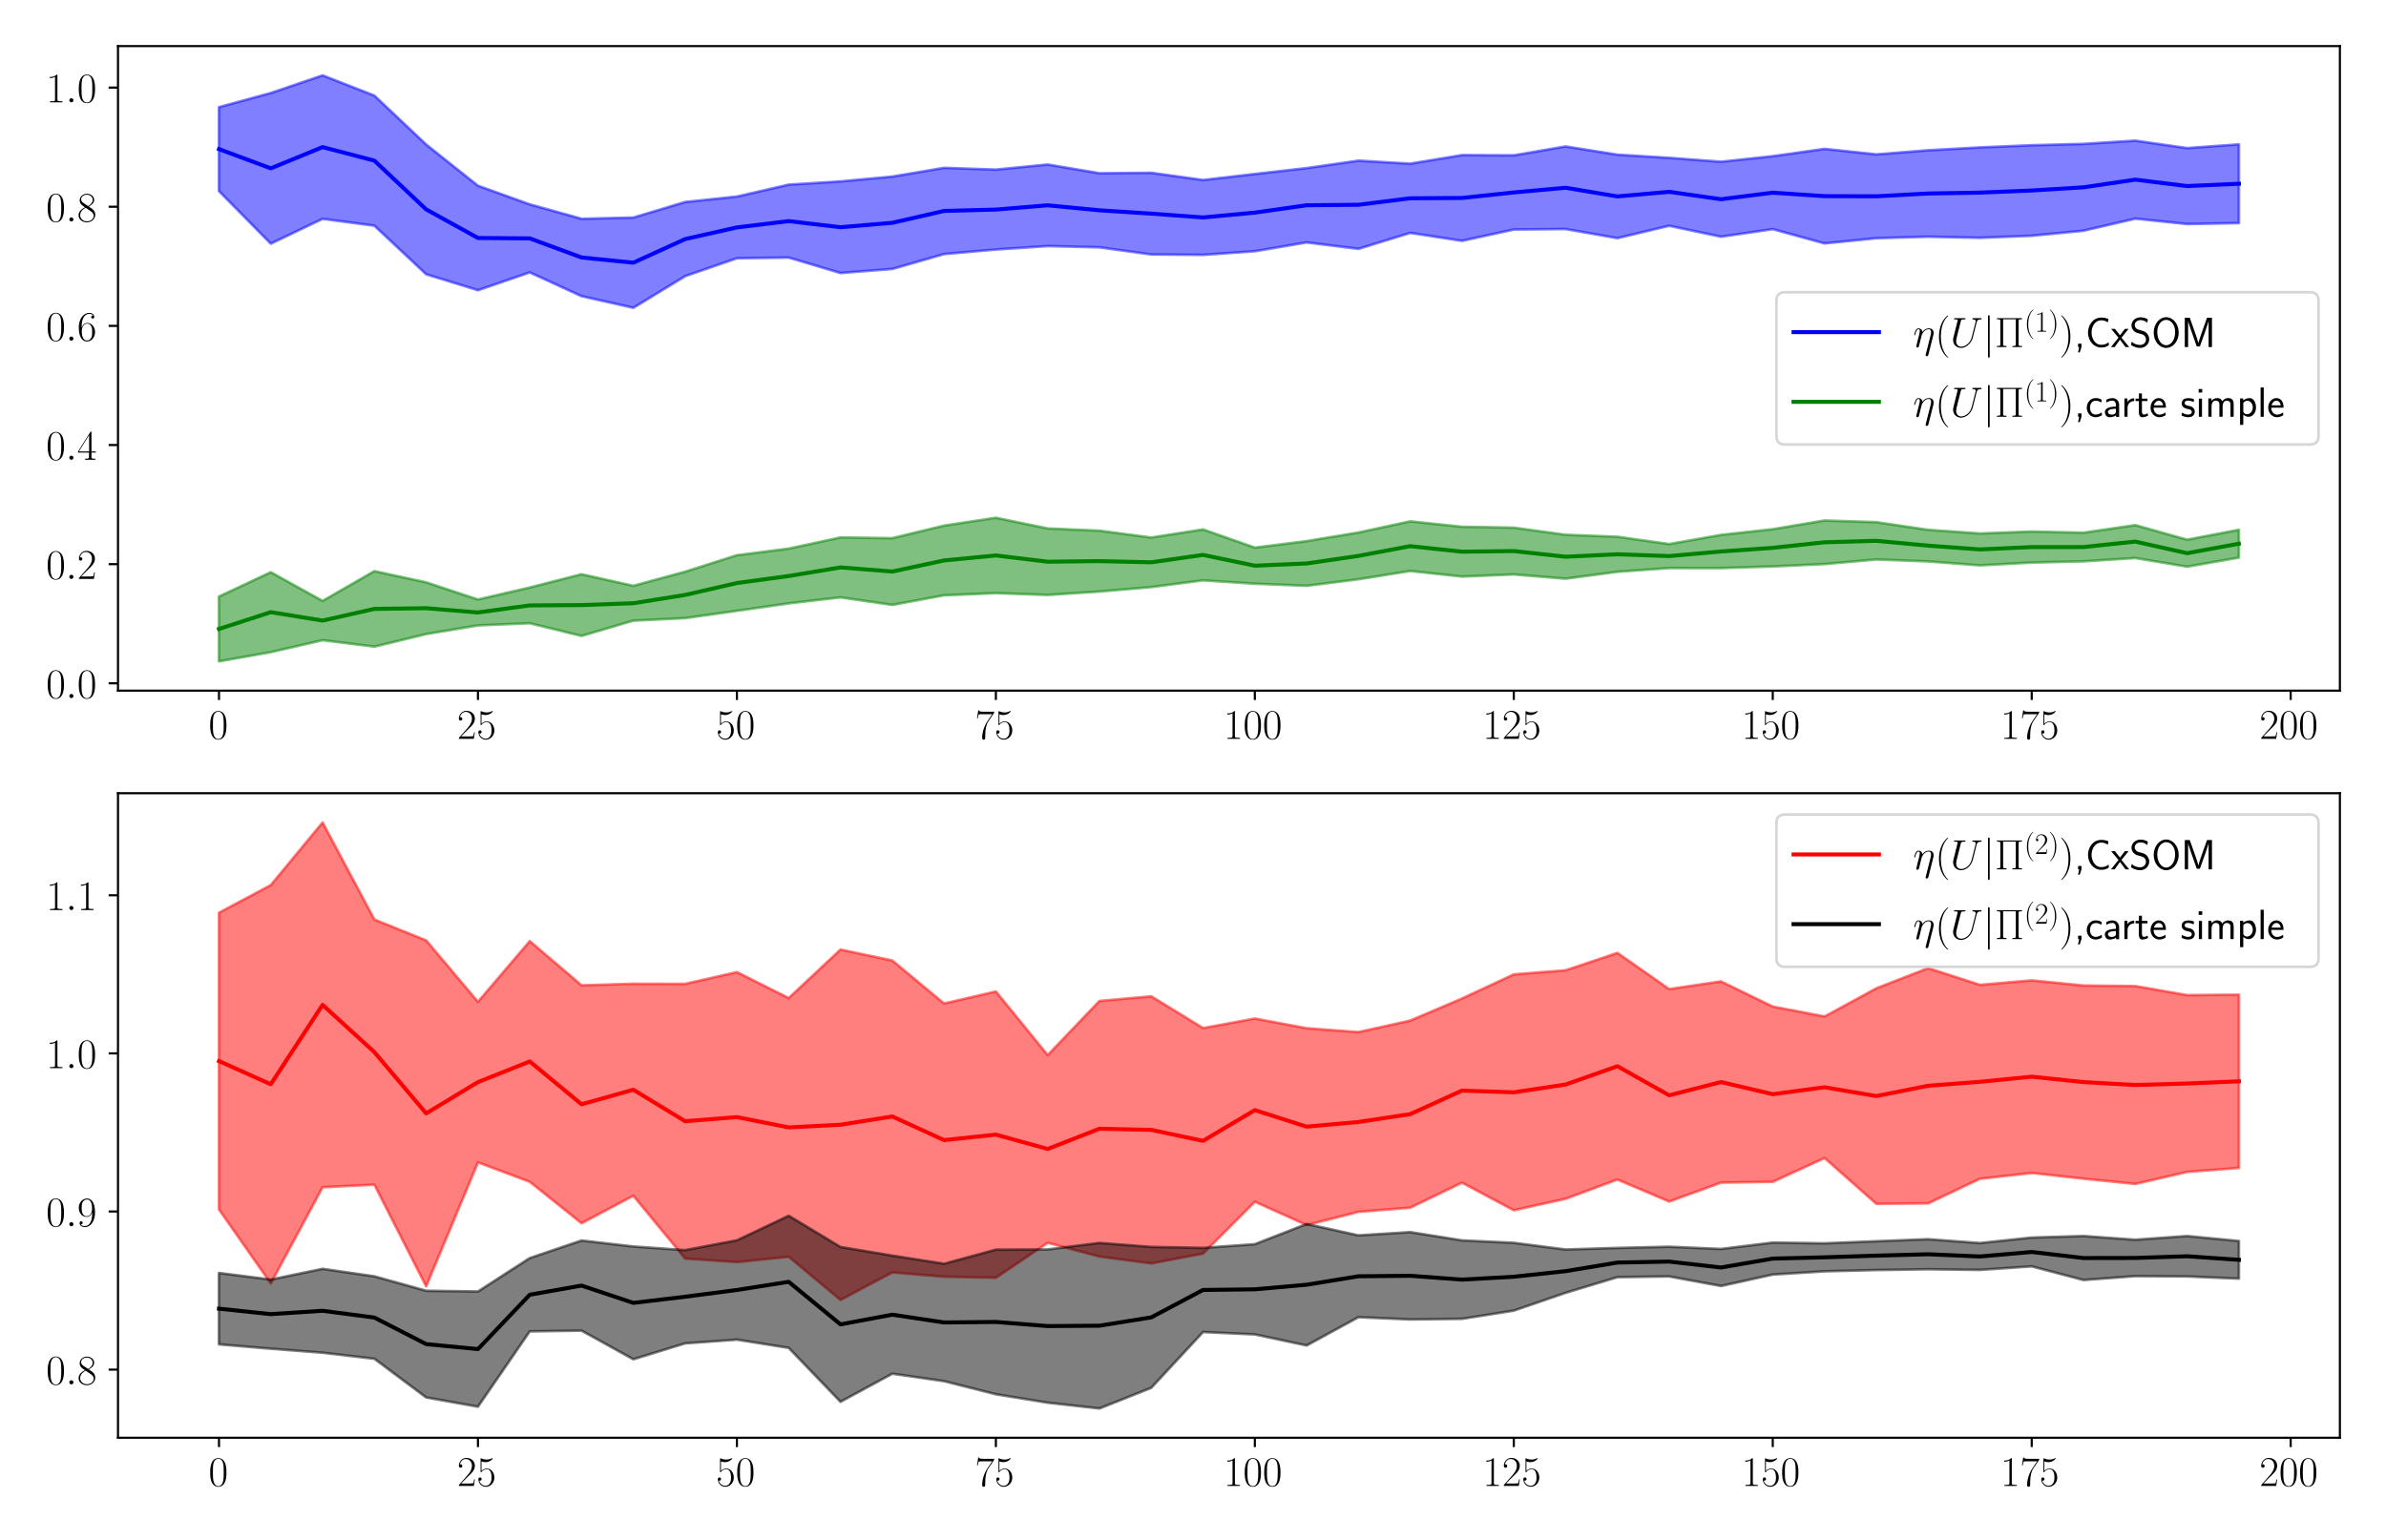 <?xml version="1.0" encoding="utf-8" standalone="no"?>
<!DOCTYPE svg PUBLIC "-//W3C//DTD SVG 1.1//EN"
  "http://www.w3.org/Graphics/SVG/1.1/DTD/svg11.dtd">
<!-- Created with matplotlib (https://matplotlib.org/) -->
<svg height="577.44pt" version="1.1" viewBox="0 0 894.24 577.44" width="894.24pt" xmlns="http://www.w3.org/2000/svg" xmlns:xlink="http://www.w3.org/1999/xlink">
 <defs>
  <style type="text/css">*{stroke-linecap:butt;stroke-linejoin:round;}</style>
 </defs>
 <g id="figure_1">
  <g id="patch_1">
   <path d="M 0 577.44 
L 894.24 577.44 
L 894.24 0 
L 0 0 
z
" style="fill:#ffffff;"/>
  </g>
  <g id="axes_1">
   <g id="patch_2">
    <path d="M 44.224 258.911 
L 876.96 258.911 
L 876.96 17.28 
L 44.224 17.28 
z
" style="fill:#ffffff;"/>
   </g>
   <g id="PolyCollection_1">
    <defs>
     <path d="M 82.075 -537.27 
L 82.075 -505.799 
L 101.486 -486.102 
L 120.897 -495.405 
L 140.309 -492.841 
L 159.72 -474.623 
L 179.131 -468.645 
L 198.542 -475.323 
L 217.953 -466.407 
L 237.364 -462.054 
L 256.775 -473.912 
L 276.186 -480.638 
L 295.597 -480.876 
L 315.008 -475.093 
L 334.42 -476.613 
L 353.831 -482.201 
L 373.242 -483.903 
L 392.653 -485.187 
L 412.064 -484.713 
L 431.475 -482.046 
L 450.886 -481.895 
L 470.297 -483.255 
L 489.708 -486.562 
L 509.12 -484.15 
L 528.531 -490.135 
L 547.942 -487.158 
L 567.353 -491.391 
L 586.764 -491.575 
L 606.175 -488.164 
L 625.586 -492.8 
L 644.997 -488.706 
L 664.408 -491.541 
L 683.819 -486.189 
L 703.231 -488.144 
L 722.642 -488.703 
L 742.053 -488.285 
L 761.464 -489.063 
L 780.875 -490.951 
L 800.286 -495.483 
L 819.697 -493.452 
L 839.108 -493.807 
L 839.108 -523.315 
L 839.108 -523.315 
L 819.697 -521.923 
L 800.286 -524.703 
L 780.875 -523.49 
L 761.464 -522.985 
L 742.053 -522.175 
L 722.642 -521.094 
L 703.231 -519.559 
L 683.819 -521.62 
L 664.408 -518.876 
L 644.997 -516.8 
L 625.586 -518.257 
L 606.175 -519.443 
L 586.764 -522.533 
L 567.353 -519.197 
L 547.942 -519.283 
L 528.531 -516.082 
L 509.12 -517.204 
L 489.708 -514.417 
L 470.297 -512.204 
L 450.886 -509.946 
L 431.475 -512.653 
L 412.064 -512.483 
L 392.653 -515.764 
L 373.242 -513.851 
L 353.831 -514.515 
L 334.42 -511.234 
L 315.008 -509.424 
L 295.597 -508.221 
L 276.186 -503.746 
L 256.775 -501.708 
L 237.364 -495.874 
L 217.953 -495.411 
L 198.542 -500.823 
L 179.131 -507.8 
L 159.72 -523.256 
L 140.309 -541.594 
L 120.897 -549.177 
L 101.486 -542.568 
L 82.075 -537.27 
z
" id="m6e6cb3e181" style="stroke:#0000ff;stroke-opacity:0.5;"/>
    </defs>
    <g clip-path="url(#p4cf8531660)">
     <use style="fill:#0000ff;fill-opacity:0.5;stroke:#0000ff;stroke-opacity:0.5;" x="0" xlink:href="#m6e6cb3e181" y="577.44"/>
    </g>
   </g>
   <g id="PolyCollection_2">
    <defs>
     <path d="M 82.075 -353.799 
L 82.075 -329.512 
L 101.486 -332.961 
L 120.897 -337.429 
L 140.309 -335.013 
L 159.72 -339.746 
L 179.131 -342.983 
L 198.542 -343.789 
L 217.953 -339.042 
L 237.364 -344.769 
L 256.775 -345.72 
L 276.186 -348.455 
L 295.597 -351.244 
L 315.008 -353.493 
L 334.42 -350.666 
L 353.831 -354.267 
L 373.242 -355.081 
L 392.653 -354.397 
L 412.064 -355.681 
L 431.475 -357.351 
L 450.886 -359.874 
L 470.297 -358.609 
L 489.708 -357.823 
L 509.12 -360.278 
L 528.531 -363.39 
L 547.942 -361.293 
L 567.353 -362.091 
L 586.764 -360.503 
L 606.175 -363.084 
L 625.586 -364.483 
L 644.997 -364.47 
L 664.408 -365.084 
L 683.819 -365.975 
L 703.231 -367.701 
L 722.642 -366.969 
L 742.053 -365.488 
L 761.464 -366.543 
L 780.875 -366.994 
L 800.286 -368.239 
L 819.697 -365.003 
L 839.108 -368.4 
L 839.108 -378.821 
L 839.108 -378.821 
L 819.697 -375.113 
L 800.286 -380.575 
L 780.875 -377.73 
L 761.464 -378.16 
L 742.053 -377.447 
L 722.642 -378.809 
L 703.231 -381.687 
L 683.819 -382.316 
L 664.408 -379.042 
L 644.997 -376.91 
L 625.586 -373.474 
L 606.175 -376.218 
L 586.764 -376.954 
L 567.353 -379.621 
L 547.942 -379.956 
L 528.531 -381.999 
L 509.12 -377.794 
L 489.708 -374.59 
L 470.297 -372.138 
L 450.886 -378.952 
L 431.475 -375.928 
L 412.064 -378.488 
L 392.653 -379.328 
L 373.242 -383.336 
L 353.831 -380.394 
L 334.42 -375.687 
L 315.008 -375.958 
L 295.597 -371.767 
L 276.186 -369.293 
L 256.775 -363.105 
L 237.364 -357.827 
L 217.953 -362.166 
L 198.542 -357.186 
L 179.131 -352.689 
L 159.72 -359.127 
L 140.309 -363.324 
L 120.897 -352.162 
L 101.486 -362.926 
L 82.075 -353.799 
z
" id="m67e2002e31" style="stroke:#008000;stroke-opacity:0.5;"/>
    </defs>
    <g clip-path="url(#p4cf8531660)">
     <use style="fill:#008000;fill-opacity:0.5;stroke:#008000;stroke-opacity:0.5;" x="0" xlink:href="#m67e2002e31" y="577.44"/>
    </g>
   </g>
   <g id="matplotlib.axis_1">
    <g id="xtick_1">
     <g id="line2d_1">
      <defs>
       <path d="M 0 0 
L 0 3.5 
" id="mff9190cdae" style="stroke:#000000;stroke-width:0.8;"/>
      </defs>
      <g>
       <use style="stroke:#000000;stroke-width:0.8;" x="82.075" xlink:href="#mff9190cdae" y="258.911"/>
      </g>
     </g>
     <g id="text_1">
      <!-- $\mathdefault{0}$ -->
      <g transform="translate(78.173 276.981)scale(0.16 -0.16)">
       <defs>
        <path d="M 42 31.641 
C 42 37.75 41.906 48.125 37.703 56.109 
C 34 63.109 28.094 65.594 22.906 65.594 
C 18.094 65.594 12 63.406 8.203 56.203 
C 4.203 48.719 3.797 39.438 3.797 31.641 
C 3.797 25.953 3.906 17.281 7 9.672 
C 11.297 -0.609 19 -2 22.906 -2 
C 27.5 -2 34.5 -0.109 38.594 9.375 
C 41.594 16.281 42 24.359 42 31.641 
z
M 22.906 -0.406 
C 16.5 -0.406 12.703 5.078 11.297 12.688 
C 10.203 18.562 10.203 27.156 10.203 32.75 
C 10.203 40.438 10.203 46.828 11.5 52.922 
C 13.406 61.391 19 64 22.906 64 
C 27 64 32.297 61.297 34.203 53.125 
C 35.5 47.438 35.594 40.734 35.594 32.75 
C 35.594 26.25 35.594 18.266 34.406 12.375 
C 32.297 1.484 26.406 -0.406 22.906 -0.406 
z
" id="CMR17-48"/>
       </defs>
       <use transform="scale(0.996)" xlink:href="#CMR17-48"/>
      </g>
     </g>
    </g>
    <g id="xtick_2">
     <g id="line2d_2">
      <g>
       <use style="stroke:#000000;stroke-width:0.8;" x="179.131" xlink:href="#mff9190cdae" y="258.911"/>
      </g>
     </g>
     <g id="text_2">
      <!-- $\mathdefault{25}$ -->
      <g transform="translate(171.327 276.981)scale(0.16 -0.16)">
       <defs>
        <path d="M 41.703 15.453 
L 39.906 15.453 
C 38.906 8.375 38.094 7.172 37.703 6.562 
C 37.203 5.766 30 5.766 28.594 5.766 
L 9.406 5.766 
C 13 9.672 20 16.75 28.5 24.953 
C 34.594 30.734 41.703 37.531 41.703 47.422 
C 41.703 59.219 32.297 66 21.797 66 
C 10.797 66 4.094 56.312 4.094 47.344 
C 4.094 43.438 7 42.938 8.203 42.938 
C 9.203 42.938 12.203 43.547 12.203 47.031 
C 12.203 50.109 9.594 51 8.203 51 
C 7.594 51 7 50.906 6.594 50.703 
C 8.5 59.219 14.297 63.406 20.406 63.406 
C 29.094 63.406 34.797 56.516 34.797 47.422 
C 34.797 38.734 29.703 31.25 24 24.75 
L 4.094 2.281 
L 4.094 0 
L 39.297 0 
z
" id="CMR17-50"/>
        <path d="M 11.406 57.688 
C 12.406 57.281 16.5 56 20.703 56 
C 30 56 35.094 61.109 38 64.062 
C 38 64.953 38 65.5 37.406 65.5 
C 37.297 65.5 37.094 65.5 36.297 65.047 
C 32.797 63.406 28.703 62.078 23.703 62.078 
C 20.703 62.078 16.203 62.484 11.297 64.672 
C 10.203 65.172 10 65.172 9.906 65.172 
C 9.406 65.172 9.297 65.062 9.297 63.078 
L 9.297 34.422 
C 9.297 32.641 9.297 32.141 10.297 32.141 
C 10.797 32.141 11 32.344 11.5 33.031 
C 14.703 37.516 19.094 39.406 24.094 39.406 
C 27.594 39.406 35.094 37.219 35.094 20.141 
C 35.094 16.953 35.094 11.172 32.094 6.578 
C 29.594 2.484 25.703 0.391 21.406 0.391 
C 14.797 0.391 8.094 5 6.297 12.719 
C 6.703 12.609 7.5 12.422 7.906 12.422 
C 9.203 12.422 11.703 13.125 11.703 16.219 
C 11.703 18.906 9.797 20 7.906 20 
C 5.594 20 4.094 18.594 4.094 15.797 
C 4.094 7.094 11 -2 21.594 -2 
C 31.906 -2 41.703 6.875 41.703 19.75 
C 41.703 31.719 33.906 41 24.203 41 
C 19.094 41 14.797 39.109 11.406 35.531 
z
" id="CMR17-53"/>
       </defs>
       <use transform="scale(0.996)" xlink:href="#CMR17-50"/>
       <use transform="translate(45.69 0)scale(0.996)" xlink:href="#CMR17-53"/>
      </g>
     </g>
    </g>
    <g id="xtick_3">
     <g id="line2d_3">
      <g>
       <use style="stroke:#000000;stroke-width:0.8;" x="276.186" xlink:href="#mff9190cdae" y="258.911"/>
      </g>
     </g>
     <g id="text_3">
      <!-- $\mathdefault{50}$ -->
      <g transform="translate(268.382 276.981)scale(0.16 -0.16)">
       <use transform="scale(0.996)" xlink:href="#CMR17-53"/>
       <use transform="translate(45.69 0)scale(0.996)" xlink:href="#CMR17-48"/>
      </g>
     </g>
    </g>
    <g id="xtick_4">
     <g id="line2d_4">
      <g>
       <use style="stroke:#000000;stroke-width:0.8;" x="373.242" xlink:href="#mff9190cdae" y="258.911"/>
      </g>
     </g>
     <g id="text_4">
      <!-- $\mathdefault{75}$ -->
      <g transform="translate(365.438 276.981)scale(0.16 -0.16)">
       <defs>
        <path d="M 45.094 61.578 
L 45.094 63.766 
L 21.594 63.766 
C 9.906 63.766 9.703 65.078 9.297 67 
L 7.5 67 
L 4.594 48.344 
L 6.406 48.344 
C 6.703 50.234 7.406 55.312 8.594 57.203 
C 9.203 58 16.594 58 18.297 58 
L 40.297 58 
L 29.203 41.578 
C 21.797 30.531 16.703 15.609 16.703 2.578 
C 16.703 1.391 16.703 -2 20.297 -2 
C 23.906 -2 23.906 1.391 23.906 2.672 
L 23.906 7.266 
C 23.906 23.562 26.703 34.312 31.297 41.188 
z
" id="CMR17-55"/>
       </defs>
       <use transform="scale(0.996)" xlink:href="#CMR17-55"/>
       <use transform="translate(45.69 0)scale(0.996)" xlink:href="#CMR17-53"/>
      </g>
     </g>
    </g>
    <g id="xtick_5">
     <g id="line2d_5">
      <g>
       <use style="stroke:#000000;stroke-width:0.8;" x="470.297" xlink:href="#mff9190cdae" y="258.911"/>
      </g>
     </g>
     <g id="text_5">
      <!-- $\mathdefault{100}$ -->
      <g transform="translate(458.591 276.981)scale(0.16 -0.16)">
       <defs>
        <path d="M 26.594 63.406 
C 26.594 65.5 26.5 65.5 25.094 65.5 
C 21.203 61.188 15.297 59.797 9.703 59.797 
C 9.406 59.797 8.906 59.797 8.797 59.5 
C 8.703 59.297 8.703 59.094 8.703 57 
C 11.797 57 17 57.594 21 59.984 
L 21 7.203 
C 21 3.688 20.797 2.5 12.203 2.5 
L 9.203 2.5 
L 9.203 0 
C 14 0 19 0 23.797 0 
C 28.594 0 33.594 0 38.406 0 
L 38.406 2.5 
L 35.406 2.5 
C 26.797 2.5 26.594 3.594 26.594 7.156 
z
" id="CMR17-49"/>
       </defs>
       <use transform="scale(0.996)" xlink:href="#CMR17-49"/>
       <use transform="translate(45.69 0)scale(0.996)" xlink:href="#CMR17-48"/>
       <use transform="translate(91.381 0)scale(0.996)" xlink:href="#CMR17-48"/>
      </g>
     </g>
    </g>
    <g id="xtick_6">
     <g id="line2d_6">
      <g>
       <use style="stroke:#000000;stroke-width:0.8;" x="567.353" xlink:href="#mff9190cdae" y="258.911"/>
      </g>
     </g>
     <g id="text_6">
      <!-- $\mathdefault{125}$ -->
      <g transform="translate(555.647 276.981)scale(0.16 -0.16)">
       <use transform="scale(0.996)" xlink:href="#CMR17-49"/>
       <use transform="translate(45.69 0)scale(0.996)" xlink:href="#CMR17-50"/>
       <use transform="translate(91.381 0)scale(0.996)" xlink:href="#CMR17-53"/>
      </g>
     </g>
    </g>
    <g id="xtick_7">
     <g id="line2d_7">
      <g>
       <use style="stroke:#000000;stroke-width:0.8;" x="664.408" xlink:href="#mff9190cdae" y="258.911"/>
      </g>
     </g>
     <g id="text_7">
      <!-- $\mathdefault{150}$ -->
      <g transform="translate(652.702 276.981)scale(0.16 -0.16)">
       <use transform="scale(0.996)" xlink:href="#CMR17-49"/>
       <use transform="translate(45.69 0)scale(0.996)" xlink:href="#CMR17-53"/>
       <use transform="translate(91.381 0)scale(0.996)" xlink:href="#CMR17-48"/>
      </g>
     </g>
    </g>
    <g id="xtick_8">
     <g id="line2d_8">
      <g>
       <use style="stroke:#000000;stroke-width:0.8;" x="761.464" xlink:href="#mff9190cdae" y="258.911"/>
      </g>
     </g>
     <g id="text_8">
      <!-- $\mathdefault{175}$ -->
      <g transform="translate(749.758 276.981)scale(0.16 -0.16)">
       <use transform="scale(0.996)" xlink:href="#CMR17-49"/>
       <use transform="translate(45.69 0)scale(0.996)" xlink:href="#CMR17-55"/>
       <use transform="translate(91.381 0)scale(0.996)" xlink:href="#CMR17-53"/>
      </g>
     </g>
    </g>
    <g id="xtick_9">
     <g id="line2d_9">
      <g>
       <use style="stroke:#000000;stroke-width:0.8;" x="858.519" xlink:href="#mff9190cdae" y="258.911"/>
      </g>
     </g>
     <g id="text_9">
      <!-- $\mathdefault{200}$ -->
      <g transform="translate(846.813 276.981)scale(0.16 -0.16)">
       <use transform="scale(0.996)" xlink:href="#CMR17-50"/>
       <use transform="translate(45.69 0)scale(0.996)" xlink:href="#CMR17-48"/>
       <use transform="translate(91.381 0)scale(0.996)" xlink:href="#CMR17-48"/>
      </g>
     </g>
    </g>
   </g>
   <g id="matplotlib.axis_2">
    <g id="ytick_1">
     <g id="line2d_10">
      <defs>
       <path d="M 0 0 
L -3.5 0 
" id="mdc68524e3d" style="stroke:#000000;stroke-width:0.8;"/>
      </defs>
      <g>
       <use style="stroke:#000000;stroke-width:0.8;" x="44.224" xlink:href="#mdc68524e3d" y="256.158"/>
      </g>
     </g>
     <g id="text_10">
      <!-- $\mathdefault{0.0}$ -->
      <g transform="translate(17.28 261.693)scale(0.16 -0.16)">
       <defs>
        <path d="M 18.406 4.797 
C 18.406 7.688 16 9.672 13.594 9.672 
C 10.703 9.672 8.703 7.281 8.703 4.891 
C 8.703 2 11.094 0 13.5 0 
C 16.406 0 18.406 2.391 18.406 4.797 
z
" id="CMMI12-58"/>
       </defs>
       <use transform="scale(0.996)" xlink:href="#CMR17-48"/>
       <use transform="translate(45.69 0)scale(0.996)" xlink:href="#CMMI12-58"/>
       <use transform="translate(72.788 0)scale(0.996)" xlink:href="#CMR17-48"/>
      </g>
     </g>
    </g>
    <g id="ytick_2">
     <g id="line2d_11">
      <g>
       <use style="stroke:#000000;stroke-width:0.8;" x="44.224" xlink:href="#mdc68524e3d" y="211.494"/>
      </g>
     </g>
     <g id="text_11">
      <!-- $\mathdefault{0.2}$ -->
      <g transform="translate(17.28 217.029)scale(0.16 -0.16)">
       <use transform="scale(0.996)" xlink:href="#CMR17-48"/>
       <use transform="translate(45.69 0)scale(0.996)" xlink:href="#CMMI12-58"/>
       <use transform="translate(72.788 0)scale(0.996)" xlink:href="#CMR17-50"/>
      </g>
     </g>
    </g>
    <g id="ytick_3">
     <g id="line2d_12">
      <g>
       <use style="stroke:#000000;stroke-width:0.8;" x="44.224" xlink:href="#mdc68524e3d" y="166.83"/>
      </g>
     </g>
     <g id="text_12">
      <!-- $\mathdefault{0.4}$ -->
      <g transform="translate(17.28 172.365)scale(0.16 -0.16)">
       <defs>
        <path d="M 33.594 64.406 
C 33.594 66.5 33.5 66.5 31.703 66.5 
L 2 19.594 
L 2 17 
L 27.797 17 
L 27.797 7.141 
C 27.797 3.5 27.594 2.5 20.594 2.5 
L 18.703 2.5 
L 18.703 0 
C 21.906 0 27.297 0 30.703 0 
C 34.094 0 39.5 0 42.703 0 
L 42.703 2.5 
L 40.797 2.5 
C 33.797 2.5 33.594 3.5 33.594 7.141 
L 33.594 17 
L 43.797 17 
L 43.797 19.594 
L 33.594 19.594 
z
M 28.094 57.859 
L 28.094 19.594 
L 4 19.594 
z
" id="CMR17-52"/>
       </defs>
       <use transform="scale(0.996)" xlink:href="#CMR17-48"/>
       <use transform="translate(45.69 0)scale(0.996)" xlink:href="#CMMI12-58"/>
       <use transform="translate(72.788 0)scale(0.996)" xlink:href="#CMR17-52"/>
      </g>
     </g>
    </g>
    <g id="ytick_4">
     <g id="line2d_13">
      <g>
       <use style="stroke:#000000;stroke-width:0.8;" x="44.224" xlink:href="#mdc68524e3d" y="122.165"/>
      </g>
     </g>
     <g id="text_13">
      <!-- $\mathdefault{0.6}$ -->
      <g transform="translate(17.28 127.7)scale(0.16 -0.16)">
       <defs>
        <path d="M 10.594 34 
C 10.594 57.656 21.797 63 28.297 63 
C 30.406 63 35.5 62.641 37.5 59 
C 35.906 59 32.906 59 32.906 55.516 
C 32.906 52.828 35.094 51.922 36.5 51.922 
C 37.406 51.922 40.094 52.312 40.094 55.625 
C 40.094 61.781 35.094 65.297 28.203 65.297 
C 16.297 65.297 3.797 52.969 3.797 31 
C 3.797 3.953 15.094 -2 23.094 -2 
C 32.797 -2 42 6.672 42 20.047 
C 42 32.516 33.906 41.594 23.703 41.594 
C 17.594 41.594 13.094 37.609 10.594 30.625 
z
M 23.094 0.391 
C 10.797 0.391 10.797 18.75 10.797 22.438 
C 10.797 29.625 14.203 40 23.5 40 
C 25.203 40 30.094 40 33.406 33.125 
C 35.203 29.219 35.203 25.141 35.203 20.141 
C 35.203 14.75 35.203 10.781 33.094 6.781 
C 30.906 2.672 27.703 0.391 23.094 0.391 
z
" id="CMR17-54"/>
       </defs>
       <use transform="scale(0.996)" xlink:href="#CMR17-48"/>
       <use transform="translate(45.69 0)scale(0.996)" xlink:href="#CMMI12-58"/>
       <use transform="translate(72.788 0)scale(0.996)" xlink:href="#CMR17-54"/>
      </g>
     </g>
    </g>
    <g id="ytick_5">
     <g id="line2d_14">
      <g>
       <use style="stroke:#000000;stroke-width:0.8;" x="44.224" xlink:href="#mdc68524e3d" y="77.501"/>
      </g>
     </g>
     <g id="text_14">
      <!-- $\mathdefault{0.8}$ -->
      <g transform="translate(17.28 83.036)scale(0.16 -0.16)">
       <defs>
        <path d="M 27.203 35.375 
C 33.5 38.547 39.906 43.328 39.906 50.984 
C 39.906 60.016 31.094 65.297 23 65.297 
C 13.906 65.297 5.906 58.734 5.906 49.688 
C 5.906 47.203 6.5 42.922 10.406 39.141 
C 11.406 38.156 15.594 35.172 18.297 33.281 
C 13.797 30.984 3.297 25.531 3.297 14.594 
C 3.297 4.359 13.094 -2 22.797 -2 
C 33.5 -2 42.5 5.656 42.5 15.781 
C 42.5 24.844 36.406 29.016 32.406 31.703 
z
M 14.094 44.094 
C 13.297 44.594 9.297 47.672 9.297 52.359 
C 9.297 58.422 15.594 63 22.797 63 
C 30.703 63 36.5 57.438 36.5 50.969 
C 36.5 41.703 26.094 36.422 25.594 36.422 
C 25.5 36.422 25.406 36.422 24.594 37.031 
z
M 32.5 23.734 
C 34 22.641 38.797 19.375 38.797 13.297 
C 38.797 5.953 31.406 0.391 23 0.391 
C 13.906 0.391 7 6.844 7 14.688 
C 7 22.547 13.094 29.094 20 32.188 
z
" id="CMR17-56"/>
       </defs>
       <use transform="scale(0.996)" xlink:href="#CMR17-48"/>
       <use transform="translate(45.69 0)scale(0.996)" xlink:href="#CMMI12-58"/>
       <use transform="translate(72.788 0)scale(0.996)" xlink:href="#CMR17-56"/>
      </g>
     </g>
    </g>
    <g id="ytick_6">
     <g id="line2d_15">
      <g>
       <use style="stroke:#000000;stroke-width:0.8;" x="44.224" xlink:href="#mdc68524e3d" y="32.837"/>
      </g>
     </g>
     <g id="text_15">
      <!-- $\mathdefault{1.0}$ -->
      <g transform="translate(17.28 38.372)scale(0.16 -0.16)">
       <use transform="scale(0.996)" xlink:href="#CMR17-49"/>
       <use transform="translate(45.69 0)scale(0.996)" xlink:href="#CMMI12-58"/>
       <use transform="translate(72.788 0)scale(0.996)" xlink:href="#CMR17-48"/>
      </g>
     </g>
    </g>
   </g>
   <g id="line2d_16">
    <path clip-path="url(#p4cf8531660)" d="M 82.075 55.905 
L 101.486 63.105 
L 120.897 55.149 
L 140.309 60.223 
L 159.72 78.5 
L 179.131 89.217 
L 198.542 89.367 
L 217.953 96.531 
L 237.364 98.476 
L 256.775 89.63 
L 276.186 85.248 
L 295.597 82.892 
L 315.008 85.182 
L 334.42 83.517 
L 353.831 79.082 
L 373.242 78.563 
L 392.653 76.965 
L 412.064 78.842 
L 431.475 80.09 
L 450.886 81.52 
L 470.297 79.71 
L 489.708 76.951 
L 509.12 76.763 
L 528.531 74.332 
L 547.942 74.219 
L 567.353 72.146 
L 586.764 70.386 
L 606.175 73.637 
L 625.586 71.912 
L 644.997 74.687 
L 664.408 72.232 
L 683.819 73.536 
L 703.231 73.588 
L 722.642 72.541 
L 742.053 72.21 
L 761.464 71.416 
L 780.875 70.219 
L 800.286 67.347 
L 819.697 69.752 
L 839.108 68.879 
" style="fill:none;stroke:#0000ff;stroke-linecap:square;stroke-width:1.5;"/>
   </g>
   <g id="line2d_17">
    <path clip-path="url(#p4cf8531660)" d="M 82.075 235.784 
L 101.486 229.496 
L 120.897 232.645 
L 140.309 228.271 
L 159.72 228.004 
L 179.131 229.604 
L 198.542 226.953 
L 217.953 226.836 
L 237.364 226.142 
L 256.775 223.027 
L 276.186 218.566 
L 295.597 215.935 
L 315.008 212.714 
L 334.42 214.264 
L 353.831 210.109 
L 373.242 208.232 
L 392.653 210.577 
L 412.064 210.355 
L 431.475 210.801 
L 450.886 208.027 
L 470.297 212.066 
L 489.708 211.234 
L 509.12 208.404 
L 528.531 204.746 
L 547.942 206.815 
L 567.353 206.584 
L 586.764 208.711 
L 606.175 207.789 
L 625.586 208.462 
L 644.997 206.75 
L 664.408 205.377 
L 683.819 203.294 
L 703.231 202.746 
L 722.642 204.551 
L 742.053 205.973 
L 761.464 205.088 
L 780.875 205.078 
L 800.286 203.033 
L 819.697 207.382 
L 839.108 203.829 
" style="fill:none;stroke:#008000;stroke-linecap:square;stroke-width:1.5;"/>
   </g>
   <g id="patch_3">
    <path d="M 44.224 258.911 
L 44.224 17.28 
" style="fill:none;stroke:#000000;stroke-linecap:square;stroke-linejoin:miter;stroke-width:0.8;"/>
   </g>
   <g id="patch_4">
    <path d="M 876.96 258.911 
L 876.96 17.28 
" style="fill:none;stroke:#000000;stroke-linecap:square;stroke-linejoin:miter;stroke-width:0.8;"/>
   </g>
   <g id="patch_5">
    <path d="M 44.224 258.911 
L 876.96 258.911 
" style="fill:none;stroke:#000000;stroke-linecap:square;stroke-linejoin:miter;stroke-width:0.8;"/>
   </g>
   <g id="patch_6">
    <path d="M 44.224 17.28 
L 876.96 17.28 
" style="fill:none;stroke:#000000;stroke-linecap:square;stroke-linejoin:miter;stroke-width:0.8;"/>
   </g>
   <g id="legend_1">
    <g id="patch_7">
     <path d="M 668.996 166.634 
L 865.76 166.634 
Q 868.96 166.634 868.96 163.434 
L 868.96 112.757 
Q 868.96 109.557 865.76 109.557 
L 668.996 109.557 
Q 665.796 109.557 665.796 112.757 
L 665.796 163.434 
Q 665.796 166.634 668.996 166.634 
z
" style="fill:#ffffff;opacity:0.8;stroke:#cccccc;stroke-linejoin:miter;"/>
    </g>
    <g id="line2d_18">
     <path d="M 672.196 124.51 
L 704.196 124.51 
" style="fill:none;stroke:#0000ff;stroke-linecap:square;stroke-width:1.5;"/>
    </g>
    <g id="line2d_19"/>
    <g id="text_16">
     <!-- $\eta(U|\Pi^{(1)})$,CxSOM -->
     <g transform="translate(716.996 130.11)scale(0.16 -0.16)">
      <defs>
       <path d="M 47.5 27.625 
C 48 29.609 48.297 30.828 48.297 33.516 
C 48.297 39.5 44.797 43.984 37.203 43.984 
C 28.297 43.984 23.594 37.703 21.797 35.219 
C 21.5 40.906 17.406 43.984 13 43.984 
C 10.094 43.984 7.797 42.594 5.906 38.797 
C 4.094 35.219 2.703 29.125 2.703 28.734 
C 2.703 28.328 3.094 27.828 3.797 27.828 
C 4.594 27.828 4.703 27.938 5.297 30.219 
C 6.797 36.109 8.703 42 12.703 42 
C 15 42 15.797 40.406 15.797 37.406 
C 15.797 35.219 14.797 31.328 14.094 28.234 
L 11.297 17.469 
C 10.906 15.562 9.797 11.078 9.297 9.266 
C 8.594 6.688 7.5 1.984 7.5 1.5 
C 7.5 0.094 8.594 -1 10.094 -1 
C 11.297 -1 12.703 -0.391 13.5 1.094 
C 13.703 1.594 14.594 5.094 15.094 7.078 
L 17.297 16.062 
L 20.594 29.234 
C 20.797 29.828 23.297 34.812 27 38 
C 29.594 40.406 33 42 36.906 42 
C 40.906 42 42.297 39 42.297 35.016 
C 42.297 32.109 41.906 30.516 41.406 28.609 
L 29.797 -17.297 
C 29.703 -17.797 29.5 -18.391 29.5 -19 
C 29.5 -20.5 30.703 -21.5 32.203 -21.5 
C 33.094 -21.5 35.203 -21.094 36 -18.094 
z
" id="CMMI12-17"/>
       <path d="M 30.594 -24.391 
C 30.594 -24.297 30.594 -24.094 30.297 -23.797 
C 25.703 -19.125 13.406 -6.359 13.406 24.703 
C 13.406 55.766 25.5 68.422 30.406 73.391 
C 30.406 73.5 30.594 73.703 30.594 74 
C 30.594 74.297 30.297 74.5 29.906 74.5 
C 28.797 74.5 20.297 67.125 15.406 56.156 
C 10.406 45.109 9 34.359 9 24.812 
C 9 17.625 9.703 5.484 15.703 -7.359 
C 20.5 -17.734 28.703 -25 29.906 -25 
C 30.406 -25 30.594 -24.797 30.594 -24.391 
z
" id="CMR17-40"/>
       <path d="M 50.594 23.031 
C 47.094 9.078 35.5 0.891 26.094 0.891 
C 18.906 0.891 14 5.672 14 13.922 
C 14 14.312 14 17.297 15.094 21.672 
L 24.906 60.734 
C 25.797 64.109 26 65.109 33.094 65.109 
C 34.906 65.109 35.906 65.109 35.906 66.906 
C 35.906 68 35 68 34.406 68 
C 32.594 68 30.5 68 28.594 68 
L 16.797 68 
C 14.906 68 12.797 68 10.906 68 
C 10.203 68 9 68 9 66.109 
C 9 65.109 9.703 65.109 11.594 65.109 
C 17.594 65.109 17.594 64.312 17.594 63.219 
C 17.594 62.625 16.906 59.75 16.406 58.047 
L 7.703 23.25 
C 7.406 22.156 6.797 19.469 6.797 16.797 
C 6.797 5.844 14.703 -2 25.594 -2 
C 35.703 -2 46.906 6 52 18.703 
C 52.703 20.391 53.594 23.906 54.203 26.594 
C 55.203 30.203 57.297 39 58 41.594 
L 61.797 56.609 
C 63.094 61.812 63.906 65.109 72.703 65.109 
C 73.5 65.203 73.906 66 73.906 66.906 
C 73.906 68 73 68 72.594 68 
C 71.203 68 69.406 68 68 68 
L 63.297 68 
C 57.094 68 53.906 68 53.797 68 
C 53.203 68 52 68 52 66.109 
C 52 65.109 52.797 65.109 53.5 65.109 
C 59.5 65.109 59.906 62.812 59.906 61.016 
C 59.906 60.125 59.906 59.812 59.5 58.422 
z
" id="CMMI12-85"/>
       <path d="M 15.906 71.406 
C 15.906 73.203 15.906 75 13.906 75 
C 11.906 75 11.906 73.203 11.906 71.406 
L 11.906 -21.406 
C 11.906 -23.203 11.906 -25 13.906 -25 
C 15.906 -25 15.906 -23.203 15.906 -21.406 
z
" id="CMSY10-106"/>
       <path d="M 56.094 60.906 
C 56.094 65.406 57.203 65.406 64.094 65.406 
L 64.094 68 
L 5.094 68 
L 5.094 65.406 
C 12 65.406 13.094 65.406 13.094 60.906 
L 13.094 7 
C 13.094 2.5 12 2.5 5.094 2.5 
L 5.094 0 
C 8 0 13.297 0 16.406 0 
C 19.5 0 24.797 0 27.703 0 
L 27.703 2.5 
C 20.797 2.5 19.703 2.5 19.703 7 
L 19.703 65.406 
L 49.5 65.406 
L 49.5 7 
C 49.5 2.5 48.406 2.5 41.5 2.5 
L 41.5 0 
C 44.406 0 49.703 0 52.797 0 
C 55.906 0 61.203 0 64.094 0 
L 64.094 2.5 
C 57.203 2.5 56.094 2.5 56.094 7 
z
" id="CMR17-5"/>
       <path d="M 26.297 24.703 
C 26.297 31.875 25.594 44.016 19.594 56.859 
C 14.797 67.234 6.594 74.5 5.406 74.5 
C 5.094 74.5 4.703 74.391 4.703 73.891 
C 4.703 73.703 4.797 73.594 4.906 73.391 
C 9.703 68.406 21.906 55.75 21.906 24.75 
C 21.906 -6.359 9.797 -19.016 4.906 -24.016 
C 4.797 -24.203 4.703 -24.312 4.703 -24.5 
C 4.703 -25 5.094 -25 5.406 -25 
C 6.5 -25 15 -17.625 19.906 -6.656 
C 24.906 4.391 26.297 15.141 26.297 24.703 
z
" id="CMR17-41"/>
       <path d="M 17 0.094 
L 17 7.969 
L 9 7.969 
L 9 0 
L 11.5 0 
L 8.906 -12.5 
L 12.906 -12.5 
z
" id="CMSS17-44"/>
       <path d="M 54.703 11.156 
C 48 6.672 44.906 5.375 36.797 5.375 
C 22.797 5.375 14.594 20.359 14.594 34.047 
C 14.594 48.625 23 63 37.203 63 
C 43.594 63 47.797 61.219 52.906 58.047 
L 54.297 65.891 
C 49.5 68.281 43.406 69.375 37.297 69.375 
C 18.094 69.375 6.203 51.812 6.203 34.047 
C 6.203 14.484 20.297 -1 36.297 -1 
C 44.906 -1 47.906 -0.297 55.297 4.375 
z
" id="CMSS17-67"/>
       <path d="M 24.797 22.094 
L 41.5 42.797 
L 32.797 42.797 
L 21.297 27.766 
L 9.406 42.797 
L 0.5 42.797 
L 17.797 22.094 
L 0 0 
L 8.797 0 
L 21.297 17.516 
L 34.297 0 
L 43.094 0 
z
" id="CMSS17-120"/>
       <path d="M 43.703 65.141 
C 39.297 67.719 34.5 70 26.406 70 
C 13.5 70 5.203 60.609 5.203 51.031 
C 5.203 47.266 6.297 43.016 10.203 38.672 
C 14.094 34.312 18.5 33.141 24.094 31.766 
C 26.406 31.156 30.297 30.062 31 29.781 
C 36.594 27.609 39.297 22.562 39.297 17.812 
C 39.297 11.594 34.406 4.969 25.703 4.969 
C 22.703 4.969 13.906 4.969 5.594 12.797 
L 4.203 4.969 
C 12.406 -1 21.297 -2 25.797 -2 
C 38.094 -2 46.906 7.625 46.906 18.531 
C 46.906 22.5 45.703 27.547 41.5 32.203 
C 37.406 36.672 33.797 37.656 25.594 39.828 
C 20.906 41.031 17.906 41.828 15.406 44.891 
C 13.703 47.078 12.797 49.156 12.797 51.828 
C 12.797 57.391 17.594 63.438 26.406 63.438 
C 30.797 63.438 36.5 62.531 42.297 57.188 
z
" id="CMSS17-83"/>
       <path d="M 64 34.031 
C 64 54.734 50.297 70.266 34.594 70.266 
C 18.906 70.266 5.203 54.641 5.203 34.031 
C 5.203 13.234 19.094 -2 34.594 -2 
C 50.094 -2 64 13.234 64 34.031 
z
M 34.594 4.266 
C 23.594 4.266 13.594 16.516 13.594 35.328 
C 13.594 53.641 24.203 64 34.594 64 
C 45 64 55.594 53.641 55.594 35.328 
C 55.594 16.422 45.5 4.266 34.594 4.266 
z
" id="CMSS17-79"/>
       <path d="M 49.906 37.047 
L 45.094 23.016 
C 44.297 20.422 41.594 12.359 41 9.172 
L 40.906 9.172 
C 40.594 11.172 40 13.266 38.406 18.344 
C 37.5 21.328 36.5 24.406 35.5 27.203 
L 20.703 69 
L 9 69 
L 9 0 
L 16.797 0 
L 16.797 60.938 
L 16.906 60.938 
C 16.906 60.844 17.797 56.453 23.906 39.047 
L 37.094 1.5 
L 44.5 1.5 
L 56.406 34.859 
C 57.203 37.156 59.703 44.422 60.797 47.906 
C 61.797 50.891 64.297 58.25 64.906 61.141 
L 65 61.141 
L 65 0 
L 72.906 0 
L 72.906 69 
L 61.297 69 
z
" id="CMSS17-77"/>
      </defs>
      <use transform="scale(0.996)" xlink:href="#CMMI12-17"/>
      <use transform="translate(51.704 0)scale(0.996)" xlink:href="#CMR17-40"/>
      <use transform="translate(86.985 0)scale(0.996)" xlink:href="#CMMI12-85"/>
      <use transform="translate(163.643 0)scale(0.996)" xlink:href="#CMSY10-106"/>
      <use transform="translate(191.317 0)scale(0.996)" xlink:href="#CMR17-5"/>
      <use transform="translate(260.39 36.154)scale(0.697)" xlink:href="#CMR17-40"/>
      <use transform="translate(285.086 36.154)scale(0.697)" xlink:href="#CMR17-49"/>
      <use transform="translate(317.069 36.154)scale(0.697)" xlink:href="#CMR17-41"/>
      <use transform="translate(342.264 0)scale(0.996)" xlink:href="#CMR17-41"/>
      <use transform="translate(377.545 0)scale(0.996)" xlink:href="#CMSS17-44"/>
      <use transform="translate(403.569 0)scale(0.996)" xlink:href="#CMSS17-67"/>
      <use transform="translate(463.425 0)scale(0.996)" xlink:href="#CMSS17-120"/>
      <use transform="translate(506.425 0)scale(0.996)" xlink:href="#CMSS17-83"/>
      <use transform="translate(558.473 0)scale(0.996)" xlink:href="#CMSS17-79"/>
      <use transform="translate(627.498 0)scale(0.996)" xlink:href="#CMSS17-77"/>
     </g>
    </g>
    <g id="line2d_20">
     <path d="M 672.196 150.649 
L 704.196 150.649 
" style="fill:none;stroke:#008000;stroke-linecap:square;stroke-width:1.5;"/>
    </g>
    <g id="line2d_21"/>
    <g id="text_17">
     <!-- $\eta(U|\Pi^{(1)})$,carte simple -->
     <g transform="translate(716.996 156.249)scale(0.16 -0.16)">
      <defs>
       <path d="M 38.5 39.703 
C 38.5 40.391 33.906 42.406 32.703 42.797 
C 29.406 44 25.203 44 24.094 44 
C 11.094 44 3.297 32.703 3.297 21.297 
C 3.297 9.297 12 -1 23.703 -1 
C 30.406 -1 35.203 1.188 39.094 3.781 
L 38.5 10.375 
C 34.203 7.078 29.203 5.266 23.797 5.266 
C 16 5.266 10.906 12.094 10.906 21.391 
C 10.906 28.609 14.203 37.719 24.203 37.719 
C 29.703 37.719 32.797 36.609 37.406 33.516 
z
" id="CMSS17-99"/>
       <path d="M 37.594 27.984 
C 37.594 37.375 30.906 43.875 21.906 43.875 
C 17.5 43.875 12.703 43.078 7.203 39.891 
L 7.797 33.359 
C 10.297 35.125 14.594 38 21.797 38 
C 26.906 38 30 34.062 30 27.844 
L 30 24 
C 14 24 4 19.344 4 11.344 
C 4 7.203 6.5 -1 14.797 -1 
C 16.297 -1 24.406 -1 30.203 3.391 
L 30.203 -0.297 
L 37.594 -0.297 
z
M 30 12.75 
C 30 10.953 30 8.562 27 6.781 
C 24.406 5.078 21.094 5.078 19.703 5.078 
C 14.703 5.078 11.297 7.984 11.297 11.625 
C 11.297 18.922 26.906 18.922 30 18.922 
z
" id="CMSS17-97"/>
       <path d="M 14.906 21.297 
C 14.906 30.703 21.797 37 30.594 37 
L 30.594 43.578 
C 24.203 43.578 18.203 40.391 14.594 35.203 
L 14.594 43.094 
L 7.5 43.094 
L 7.5 0 
L 14.906 0 
z
" id="CMSS17-114"/>
       <path d="M 16.703 37 
L 29.703 37 
L 29.703 42.766 
L 16.703 42.766 
L 16.703 55 
L 9.594 55 
L 9.594 42.766 
L 1.703 42.766 
L 1.703 37 
L 9.406 37 
L 9.406 11.703 
C 9.406 6 10.703 -1 17.297 -1 
C 22.297 -1 26.906 0.391 31.297 2.688 
L 29.703 8.562 
C 27.297 6.469 24.406 5.266 21.297 5.266 
C 16.906 5.266 16.703 10.875 16.703 13.375 
z
" id="CMSS17-116"/>
       <path d="M 39.094 21.516 
C 39.094 24.844 38.906 31.297 35.703 36.641 
C 32.203 42.391 26.5 44 22.203 44 
C 11.797 44 3 34.188 3 21.484 
C 3 9.094 12.094 -1 23.594 -1 
C 28.094 -1 33.594 0.297 38.594 3.875 
C 38.594 4.281 38.406 6.469 38.297 6.562 
C 38.297 6.766 38 9.844 38 10.25 
C 33.203 6.359 27.703 5.078 23.703 5.078 
C 17.297 5.078 10.406 10.422 10.094 21.516 
z
M 10.906 27 
C 12.203 32.562 16.594 37.828 22.203 37.828 
C 23.703 37.828 30.703 37.828 32.5 27 
z
" id="CMSS17-101"/>
       <path d="M 32.203 41.047 
C 26.297 43.859 21.703 43.859 18.703 43.859 
C 11.594 43.859 3.094 41.375 3.094 31.297 
C 3.094 21.234 14.094 19.031 17.094 18.422 
C 21.703 17.531 26.797 16.531 26.797 11.562 
C 26.797 5.266 19.594 5.266 18.297 5.266 
C 14.297 5.266 8.797 6.359 3.797 9.969 
L 2.594 3.281 
C 8.297 0 13.797 -1 18.406 -1 
C 30.703 -1 33.797 6.5 33.797 12.203 
C 33.797 17.094 31 20.391 29.094 21.891 
C 25.797 24.5 24.594 24.797 16.406 26.5 
C 15 26.703 10.094 27.797 10.094 32.281 
C 10.094 38 16.406 38 17.797 38 
C 24.297 38 28.297 35.984 31 34.5 
z
" id="CMSS17-115"/>
       <path d="M 15.297 65.359 
L 6.906 65.359 
L 6.906 57 
L 15.297 57 
z
M 14.797 42.797 
L 7.406 42.797 
L 7.406 0 
L 14.797 0 
z
" id="CMSS17-105"/>
       <path d="M 67 29.328 
C 67 36.062 65.297 44 54.094 44 
C 46.594 44 42.094 39.312 40.094 36.422 
C 38.297 41.719 34.094 44 28.094 44 
C 21.297 44 17 40.125 14.703 37.328 
L 14.703 43.094 
L 7.406 43.094 
L 7.406 0 
L 15 0 
L 15 24.359 
C 15 30.297 17.203 37.938 24.297 37.938 
C 33.406 37.938 33.406 31.5 33.406 28.578 
L 33.406 0 
L 41 0 
L 41 24.359 
C 41 30.297 43.203 37.938 50.297 37.938 
C 59.406 37.938 59.406 31.5 59.406 28.578 
L 59.406 0 
L 67 0 
z
" id="CMSS17-109"/>
       <path d="M 15.094 5.203 
C 18.406 2.016 22.906 -0.078 27.703 -0.078 
C 37 -0.078 45 9.422 45 22.062 
C 45 33.734 39 44 30.406 44 
C 25.406 44 19.406 42.219 14.906 38.625 
L 14.906 43.203 
L 7.5 43.203 
L 7.5 -19 
L 15.094 -19 
z
M 15.094 32.812 
C 15.906 34 19.297 37.734 24.797 37.734 
C 31.797 37.734 37.406 30.625 37.406 22.062 
C 37.406 12.297 30.594 6 23.906 6 
C 21.906 6 19.797 6.484 17.797 8.172 
C 15.094 10.531 15.094 12 15.094 13.391 
z
" id="CMSS17-112"/>
       <path d="M 14.797 69 
L 7.406 69 
L 7.406 0 
L 14.797 0 
z
" id="CMSS17-108"/>
      </defs>
      <use transform="scale(0.996)" xlink:href="#CMMI12-17"/>
      <use transform="translate(51.704 0)scale(0.996)" xlink:href="#CMR17-40"/>
      <use transform="translate(86.985 0)scale(0.996)" xlink:href="#CMMI12-85"/>
      <use transform="translate(163.643 0)scale(0.996)" xlink:href="#CMSY10-106"/>
      <use transform="translate(191.317 0)scale(0.996)" xlink:href="#CMR17-5"/>
      <use transform="translate(260.39 36.154)scale(0.697)" xlink:href="#CMR17-40"/>
      <use transform="translate(285.086 36.154)scale(0.697)" xlink:href="#CMR17-49"/>
      <use transform="translate(317.069 36.154)scale(0.697)" xlink:href="#CMR17-41"/>
      <use transform="translate(342.264 0)scale(0.996)" xlink:href="#CMR17-41"/>
      <use transform="translate(377.545 0)scale(0.996)" xlink:href="#CMSS17-44"/>
      <use transform="translate(403.569 0)scale(0.996)" xlink:href="#CMSS17-99"/>
      <use transform="translate(445.208 0)scale(0.996)" xlink:href="#CMSS17-97"/>
      <use transform="translate(487.527 0)scale(0.996)" xlink:href="#CMSS17-114"/>
      <use transform="translate(519.437 0)scale(0.996)" xlink:href="#CMSS17-116"/>
      <use transform="translate(553.269 0)scale(0.996)" xlink:href="#CMSS17-101"/>
      <use transform="translate(626.137 0)scale(0.996)" xlink:href="#CMSS17-115"/>
      <use transform="translate(662.05 0)scale(0.996)" xlink:href="#CMSS17-105"/>
      <use transform="translate(684.231 0)scale(0.996)" xlink:href="#CMSS17-109"/>
      <use transform="translate(758.46 0)scale(0.996)" xlink:href="#CMSS17-112"/>
      <use transform="translate(806.665 0)scale(0.996)" xlink:href="#CMSS17-108"/>
      <use transform="translate(828.846 0)scale(0.996)" xlink:href="#CMSS17-101"/>
     </g>
    </g>
   </g>
  </g>
  <g id="axes_2">
   <g id="patch_8">
    <path d="M 44.224 538.991 
L 876.96 538.991 
L 876.96 297.36 
L 44.224 297.36 
z
" style="fill:#ffffff;"/>
   </g>
   <g id="PolyCollection_3">
    <defs>
     <path d="M 82.075 -235.273 
L 82.075 -124.036 
L 101.486 -96.309 
L 120.897 -132.361 
L 140.309 -133.316 
L 159.72 -95.2 
L 179.131 -141.684 
L 198.542 -134.407 
L 217.953 -118.864 
L 237.364 -129.174 
L 256.775 -105.626 
L 276.186 -104.295 
L 295.597 -106.298 
L 315.008 -90.117 
L 334.42 -100.441 
L 353.831 -98.816 
L 373.242 -98.431 
L 392.653 -111.527 
L 412.064 -106.386 
L 431.475 -103.804 
L 450.886 -107.48 
L 470.297 -126.924 
L 489.708 -118.191 
L 509.12 -123.136 
L 528.531 -124.693 
L 547.942 -134.074 
L 567.353 -123.721 
L 586.764 -128.044 
L 606.175 -135.249 
L 625.586 -127.001 
L 644.997 -134.081 
L 664.408 -134.4 
L 683.819 -143.315 
L 703.231 -126.137 
L 722.642 -126.315 
L 742.053 -135.544 
L 761.464 -137.712 
L 780.875 -135.569 
L 800.286 -133.599 
L 819.697 -138.113 
L 839.108 -139.598 
L 839.108 -204.548 
L 839.108 -204.548 
L 819.697 -204.382 
L 800.286 -207.773 
L 780.875 -207.991 
L 761.464 -209.909 
L 742.053 -208.231 
L 722.642 -214.499 
L 703.231 -206.94 
L 683.819 -196.371 
L 664.408 -200.083 
L 644.997 -209.517 
L 625.586 -206.642 
L 606.175 -220.211 
L 586.764 -213.687 
L 567.353 -212.164 
L 547.942 -203.114 
L 528.531 -194.84 
L 509.12 -190.521 
L 489.708 -191.963 
L 470.297 -195.608 
L 450.886 -192.021 
L 431.475 -203.931 
L 412.064 -202.206 
L 392.653 -181.897 
L 373.242 -205.738 
L 353.831 -201.241 
L 334.42 -217.347 
L 315.008 -221.462 
L 295.597 -203.279 
L 276.186 -213.009 
L 256.775 -208.603 
L 237.364 -208.645 
L 217.953 -208.05 
L 198.542 -224.627 
L 179.131 -201.859 
L 159.72 -224.888 
L 140.309 -232.708 
L 120.897 -269.097 
L 101.486 -245.625 
L 82.075 -235.273 
z
" id="m6b11691866" style="stroke:#ff0000;stroke-opacity:0.5;"/>
    </defs>
    <g clip-path="url(#pe6a0f9c1a9)">
     <use style="fill:#ff0000;fill-opacity:0.5;stroke:#ff0000;stroke-opacity:0.5;" x="0" xlink:href="#m6b11691866" y="577.44"/>
    </g>
   </g>
   <g id="PolyCollection_4">
    <defs>
     <path d="M 82.075 -100.221 
L 82.075 -73.47 
L 101.486 -71.834 
L 120.897 -70.325 
L 140.309 -68.059 
L 159.72 -53.562 
L 179.131 -50.1 
L 198.542 -78.326 
L 217.953 -78.612 
L 237.364 -67.873 
L 256.775 -73.836 
L 276.186 -75.233 
L 295.597 -72.141 
L 315.008 -51.934 
L 334.42 -62.458 
L 353.831 -59.663 
L 373.242 -54.756 
L 392.653 -51.596 
L 412.064 -49.432 
L 431.475 -57.167 
L 450.886 -78.082 
L 470.297 -77.186 
L 489.708 -73.047 
L 509.12 -83.653 
L 528.531 -82.803 
L 547.942 -83.034 
L 567.353 -86.112 
L 586.764 -92.783 
L 606.175 -98.656 
L 625.586 -98.93 
L 644.997 -95.341 
L 664.408 -99.627 
L 683.819 -100.842 
L 703.231 -101.323 
L 722.642 -101.613 
L 742.053 -101.379 
L 761.464 -102.703 
L 780.875 -97.585 
L 800.286 -99.043 
L 819.697 -98.925 
L 839.108 -98.109 
L 839.108 -112.201 
L 839.108 -112.201 
L 819.697 -114.06 
L 800.286 -112.673 
L 780.875 -114.061 
L 761.464 -113.489 
L 742.053 -111.425 
L 722.642 -112.871 
L 703.231 -112.112 
L 683.819 -111.333 
L 664.408 -111.601 
L 644.997 -109.216 
L 625.586 -110.054 
L 606.175 -109.601 
L 586.764 -109.013 
L 567.353 -111.514 
L 547.942 -112.432 
L 528.531 -115.528 
L 509.12 -114.313 
L 489.708 -118.58 
L 470.297 -111.002 
L 450.886 -109.627 
L 431.475 -109.986 
L 412.064 -111.481 
L 392.653 -109.035 
L 373.242 -108.965 
L 353.831 -103.674 
L 334.42 -106.712 
L 315.008 -109.967 
L 295.597 -121.665 
L 276.186 -112.453 
L 256.775 -108.781 
L 237.364 -110.145 
L 217.953 -112.38 
L 198.542 -105.8 
L 179.131 -93.276 
L 159.72 -93.55 
L 140.309 -98.956 
L 120.897 -101.773 
L 101.486 -97.743 
L 82.075 -100.221 
z
" id="mc1ba1df6be" style="stroke:#000000;stroke-opacity:0.5;"/>
    </defs>
    <g clip-path="url(#pe6a0f9c1a9)">
     <use style="fill-opacity:0.5;stroke:#000000;stroke-opacity:0.5;" x="0" xlink:href="#mc1ba1df6be" y="577.44"/>
    </g>
   </g>
   <g id="matplotlib.axis_3">
    <g id="xtick_10">
     <g id="line2d_22">
      <g>
       <use style="stroke:#000000;stroke-width:0.8;" x="82.075" xlink:href="#mff9190cdae" y="538.991"/>
      </g>
     </g>
     <g id="text_18">
      <!-- $\mathdefault{0}$ -->
      <g transform="translate(78.173 557.061)scale(0.16 -0.16)">
       <use transform="scale(0.996)" xlink:href="#CMR17-48"/>
      </g>
     </g>
    </g>
    <g id="xtick_11">
     <g id="line2d_23">
      <g>
       <use style="stroke:#000000;stroke-width:0.8;" x="179.131" xlink:href="#mff9190cdae" y="538.991"/>
      </g>
     </g>
     <g id="text_19">
      <!-- $\mathdefault{25}$ -->
      <g transform="translate(171.327 557.061)scale(0.16 -0.16)">
       <use transform="scale(0.996)" xlink:href="#CMR17-50"/>
       <use transform="translate(45.69 0)scale(0.996)" xlink:href="#CMR17-53"/>
      </g>
     </g>
    </g>
    <g id="xtick_12">
     <g id="line2d_24">
      <g>
       <use style="stroke:#000000;stroke-width:0.8;" x="276.186" xlink:href="#mff9190cdae" y="538.991"/>
      </g>
     </g>
     <g id="text_20">
      <!-- $\mathdefault{50}$ -->
      <g transform="translate(268.382 557.061)scale(0.16 -0.16)">
       <use transform="scale(0.996)" xlink:href="#CMR17-53"/>
       <use transform="translate(45.69 0)scale(0.996)" xlink:href="#CMR17-48"/>
      </g>
     </g>
    </g>
    <g id="xtick_13">
     <g id="line2d_25">
      <g>
       <use style="stroke:#000000;stroke-width:0.8;" x="373.242" xlink:href="#mff9190cdae" y="538.991"/>
      </g>
     </g>
     <g id="text_21">
      <!-- $\mathdefault{75}$ -->
      <g transform="translate(365.438 557.061)scale(0.16 -0.16)">
       <use transform="scale(0.996)" xlink:href="#CMR17-55"/>
       <use transform="translate(45.69 0)scale(0.996)" xlink:href="#CMR17-53"/>
      </g>
     </g>
    </g>
    <g id="xtick_14">
     <g id="line2d_26">
      <g>
       <use style="stroke:#000000;stroke-width:0.8;" x="470.297" xlink:href="#mff9190cdae" y="538.991"/>
      </g>
     </g>
     <g id="text_22">
      <!-- $\mathdefault{100}$ -->
      <g transform="translate(458.591 557.061)scale(0.16 -0.16)">
       <use transform="scale(0.996)" xlink:href="#CMR17-49"/>
       <use transform="translate(45.69 0)scale(0.996)" xlink:href="#CMR17-48"/>
       <use transform="translate(91.381 0)scale(0.996)" xlink:href="#CMR17-48"/>
      </g>
     </g>
    </g>
    <g id="xtick_15">
     <g id="line2d_27">
      <g>
       <use style="stroke:#000000;stroke-width:0.8;" x="567.353" xlink:href="#mff9190cdae" y="538.991"/>
      </g>
     </g>
     <g id="text_23">
      <!-- $\mathdefault{125}$ -->
      <g transform="translate(555.647 557.061)scale(0.16 -0.16)">
       <use transform="scale(0.996)" xlink:href="#CMR17-49"/>
       <use transform="translate(45.69 0)scale(0.996)" xlink:href="#CMR17-50"/>
       <use transform="translate(91.381 0)scale(0.996)" xlink:href="#CMR17-53"/>
      </g>
     </g>
    </g>
    <g id="xtick_16">
     <g id="line2d_28">
      <g>
       <use style="stroke:#000000;stroke-width:0.8;" x="664.408" xlink:href="#mff9190cdae" y="538.991"/>
      </g>
     </g>
     <g id="text_24">
      <!-- $\mathdefault{150}$ -->
      <g transform="translate(652.702 557.061)scale(0.16 -0.16)">
       <use transform="scale(0.996)" xlink:href="#CMR17-49"/>
       <use transform="translate(45.69 0)scale(0.996)" xlink:href="#CMR17-53"/>
       <use transform="translate(91.381 0)scale(0.996)" xlink:href="#CMR17-48"/>
      </g>
     </g>
    </g>
    <g id="xtick_17">
     <g id="line2d_29">
      <g>
       <use style="stroke:#000000;stroke-width:0.8;" x="761.464" xlink:href="#mff9190cdae" y="538.991"/>
      </g>
     </g>
     <g id="text_25">
      <!-- $\mathdefault{175}$ -->
      <g transform="translate(749.758 557.061)scale(0.16 -0.16)">
       <use transform="scale(0.996)" xlink:href="#CMR17-49"/>
       <use transform="translate(45.69 0)scale(0.996)" xlink:href="#CMR17-55"/>
       <use transform="translate(91.381 0)scale(0.996)" xlink:href="#CMR17-53"/>
      </g>
     </g>
    </g>
    <g id="xtick_18">
     <g id="line2d_30">
      <g>
       <use style="stroke:#000000;stroke-width:0.8;" x="858.519" xlink:href="#mff9190cdae" y="538.991"/>
      </g>
     </g>
     <g id="text_26">
      <!-- $\mathdefault{200}$ -->
      <g transform="translate(846.813 557.061)scale(0.16 -0.16)">
       <use transform="scale(0.996)" xlink:href="#CMR17-50"/>
       <use transform="translate(45.69 0)scale(0.996)" xlink:href="#CMR17-48"/>
       <use transform="translate(91.381 0)scale(0.996)" xlink:href="#CMR17-48"/>
      </g>
     </g>
    </g>
   </g>
   <g id="matplotlib.axis_4">
    <g id="ytick_7">
     <g id="line2d_31">
      <g>
       <use style="stroke:#000000;stroke-width:0.8;" x="44.224" xlink:href="#mdc68524e3d" y="513.444"/>
      </g>
     </g>
     <g id="text_27">
      <!-- $\mathdefault{0.8}$ -->
      <g transform="translate(17.28 518.979)scale(0.16 -0.16)">
       <use transform="scale(0.996)" xlink:href="#CMR17-48"/>
       <use transform="translate(45.69 0)scale(0.996)" xlink:href="#CMMI12-58"/>
       <use transform="translate(72.788 0)scale(0.996)" xlink:href="#CMR17-56"/>
      </g>
     </g>
    </g>
    <g id="ytick_8">
     <g id="line2d_32">
      <g>
       <use style="stroke:#000000;stroke-width:0.8;" x="44.224" xlink:href="#mdc68524e3d" y="454.171"/>
      </g>
     </g>
     <g id="text_28">
      <!-- $\mathdefault{0.9}$ -->
      <g transform="translate(17.28 459.706)scale(0.16 -0.16)">
       <defs>
        <path d="M 35.203 29.125 
C 35.203 7.25 26.094 0.484 18.594 0.484 
C 16.297 0.484 10.703 0.484 8.406 4.594 
C 11 4.188 12.906 5.578 12.906 8.094 
C 12.906 10.812 10.703 11.703 9.297 11.703 
C 8.406 11.703 5.703 11.297 5.703 7.906 
C 5.703 1.109 11.594 -2 18.797 -2 
C 30.297 -2 42 10.531 42 32.391 
C 42 59.641 30.797 65.297 23.203 65.297 
C 13.297 65.297 3.797 56.688 3.797 43.406 
C 3.797 31.109 11.906 22 22.094 22 
C 30.5 22 34.203 29.734 35.203 33 
z
M 22.297 23.594 
C 19.594 23.594 15.797 24.094 12.703 30.031 
C 10.594 33.891 10.594 38.453 10.594 43.297 
C 10.594 49.156 10.594 53.203 13.406 57.562 
C 14.797 59.641 17.406 63 23.203 63 
C 35 63 35 45.078 35 41.125 
C 35 34.094 31.797 23.594 22.297 23.594 
z
" id="CMR17-57"/>
       </defs>
       <use transform="scale(0.996)" xlink:href="#CMR17-48"/>
       <use transform="translate(45.69 0)scale(0.996)" xlink:href="#CMMI12-58"/>
       <use transform="translate(72.788 0)scale(0.996)" xlink:href="#CMR17-57"/>
      </g>
     </g>
    </g>
    <g id="ytick_9">
     <g id="line2d_33">
      <g>
       <use style="stroke:#000000;stroke-width:0.8;" x="44.224" xlink:href="#mdc68524e3d" y="394.898"/>
      </g>
     </g>
     <g id="text_29">
      <!-- $\mathdefault{1.0}$ -->
      <g transform="translate(17.28 400.433)scale(0.16 -0.16)">
       <use transform="scale(0.996)" xlink:href="#CMR17-49"/>
       <use transform="translate(45.69 0)scale(0.996)" xlink:href="#CMMI12-58"/>
       <use transform="translate(72.788 0)scale(0.996)" xlink:href="#CMR17-48"/>
      </g>
     </g>
    </g>
    <g id="ytick_10">
     <g id="line2d_34">
      <g>
       <use style="stroke:#000000;stroke-width:0.8;" x="44.224" xlink:href="#mdc68524e3d" y="335.625"/>
      </g>
     </g>
     <g id="text_30">
      <!-- $\mathdefault{1.1}$ -->
      <g transform="translate(17.28 341.16)scale(0.16 -0.16)">
       <use transform="scale(0.996)" xlink:href="#CMR17-49"/>
       <use transform="translate(45.69 0)scale(0.996)" xlink:href="#CMMI12-58"/>
       <use transform="translate(72.788 0)scale(0.996)" xlink:href="#CMR17-49"/>
      </g>
     </g>
    </g>
   </g>
   <g id="line2d_35">
    <path clip-path="url(#pe6a0f9c1a9)" d="M 82.075 397.786 
L 101.486 406.473 
L 120.897 376.711 
L 140.309 394.428 
L 159.72 417.396 
L 179.131 405.669 
L 198.542 397.923 
L 217.953 413.983 
L 237.364 408.53 
L 256.775 420.326 
L 276.186 418.788 
L 295.597 422.652 
L 315.008 421.65 
L 334.42 418.546 
L 353.831 427.411 
L 373.242 425.356 
L 392.653 430.728 
L 412.064 423.144 
L 431.475 423.572 
L 450.886 427.69 
L 470.297 416.174 
L 489.708 422.363 
L 509.12 420.611 
L 528.531 417.673 
L 547.942 408.846 
L 567.353 409.497 
L 586.764 406.575 
L 606.175 399.71 
L 625.586 410.618 
L 644.997 405.641 
L 664.408 410.199 
L 683.819 407.597 
L 703.231 410.901 
L 722.642 407.033 
L 742.053 405.552 
L 761.464 403.629 
L 780.875 405.66 
L 800.286 406.754 
L 819.697 406.192 
L 839.108 405.367 
" style="fill:none;stroke:#ff0000;stroke-linecap:square;stroke-width:1.5;"/>
   </g>
   <g id="line2d_36">
    <path clip-path="url(#pe6a0f9c1a9)" d="M 82.075 490.595 
L 101.486 492.651 
L 120.897 491.391 
L 140.309 493.932 
L 159.72 503.884 
L 179.131 505.752 
L 198.542 485.377 
L 217.953 481.944 
L 237.364 488.431 
L 256.775 486.131 
L 276.186 483.597 
L 295.597 480.537 
L 315.008 496.49 
L 334.42 492.855 
L 353.831 495.771 
L 373.242 495.579 
L 392.653 497.125 
L 412.064 496.983 
L 431.475 493.863 
L 450.886 483.585 
L 470.297 483.346 
L 489.708 481.626 
L 509.12 478.457 
L 528.531 478.274 
L 547.942 479.707 
L 567.353 478.627 
L 586.764 476.542 
L 606.175 473.312 
L 625.586 472.948 
L 644.997 475.162 
L 664.408 471.826 
L 683.819 471.353 
L 703.231 470.723 
L 722.642 470.198 
L 742.053 471.038 
L 761.464 469.344 
L 780.875 471.617 
L 800.286 471.582 
L 819.697 470.948 
L 839.108 472.285 
" style="fill:none;stroke:#000000;stroke-linecap:square;stroke-width:1.5;"/>
   </g>
   <g id="patch_9">
    <path d="M 44.224 538.991 
L 44.224 297.36 
" style="fill:none;stroke:#000000;stroke-linecap:square;stroke-linejoin:miter;stroke-width:0.8;"/>
   </g>
   <g id="patch_10">
    <path d="M 876.96 538.991 
L 876.96 297.36 
" style="fill:none;stroke:#000000;stroke-linecap:square;stroke-linejoin:miter;stroke-width:0.8;"/>
   </g>
   <g id="patch_11">
    <path d="M 44.224 538.991 
L 876.96 538.991 
" style="fill:none;stroke:#000000;stroke-linecap:square;stroke-linejoin:miter;stroke-width:0.8;"/>
   </g>
   <g id="patch_12">
    <path d="M 44.224 297.36 
L 876.96 297.36 
" style="fill:none;stroke:#000000;stroke-linecap:square;stroke-linejoin:miter;stroke-width:0.8;"/>
   </g>
   <g id="legend_2">
    <g id="patch_13">
     <path d="M 668.996 362.436 
L 865.76 362.436 
Q 868.96 362.436 868.96 359.236 
L 868.96 308.56 
Q 868.96 305.36 865.76 305.36 
L 668.996 305.36 
Q 665.796 305.36 665.796 308.56 
L 665.796 359.236 
Q 665.796 362.436 668.996 362.436 
z
" style="fill:#ffffff;opacity:0.8;stroke:#cccccc;stroke-linejoin:miter;"/>
    </g>
    <g id="line2d_37">
     <path d="M 672.196 320.313 
L 704.196 320.313 
" style="fill:none;stroke:#ff0000;stroke-linecap:square;stroke-width:1.5;"/>
    </g>
    <g id="line2d_38"/>
    <g id="text_31">
     <!-- $\eta(U|\Pi^{(2)})$,CxSOM -->
     <g transform="translate(716.996 325.913)scale(0.16 -0.16)">
      <use transform="scale(0.996)" xlink:href="#CMMI12-17"/>
      <use transform="translate(51.704 0)scale(0.996)" xlink:href="#CMR17-40"/>
      <use transform="translate(86.985 0)scale(0.996)" xlink:href="#CMMI12-85"/>
      <use transform="translate(163.643 0)scale(0.996)" xlink:href="#CMSY10-106"/>
      <use transform="translate(191.317 0)scale(0.996)" xlink:href="#CMR17-5"/>
      <use transform="translate(260.39 36.154)scale(0.697)" xlink:href="#CMR17-40"/>
      <use transform="translate(285.086 36.154)scale(0.697)" xlink:href="#CMR17-50"/>
      <use transform="translate(317.069 36.154)scale(0.697)" xlink:href="#CMR17-41"/>
      <use transform="translate(342.264 0)scale(0.996)" xlink:href="#CMR17-41"/>
      <use transform="translate(377.545 0)scale(0.996)" xlink:href="#CMSS17-44"/>
      <use transform="translate(403.569 0)scale(0.996)" xlink:href="#CMSS17-67"/>
      <use transform="translate(463.425 0)scale(0.996)" xlink:href="#CMSS17-120"/>
      <use transform="translate(506.425 0)scale(0.996)" xlink:href="#CMSS17-83"/>
      <use transform="translate(558.473 0)scale(0.996)" xlink:href="#CMSS17-79"/>
      <use transform="translate(627.498 0)scale(0.996)" xlink:href="#CMSS17-77"/>
     </g>
    </g>
    <g id="line2d_39">
     <path d="M 672.196 346.451 
L 704.196 346.451 
" style="fill:none;stroke:#000000;stroke-linecap:square;stroke-width:1.5;"/>
    </g>
    <g id="line2d_40"/>
    <g id="text_32">
     <!-- $\eta(U|\Pi^{(2)})$,carte simple -->
     <g transform="translate(716.996 352.051)scale(0.16 -0.16)">
      <use transform="scale(0.996)" xlink:href="#CMMI12-17"/>
      <use transform="translate(51.704 0)scale(0.996)" xlink:href="#CMR17-40"/>
      <use transform="translate(86.985 0)scale(0.996)" xlink:href="#CMMI12-85"/>
      <use transform="translate(163.643 0)scale(0.996)" xlink:href="#CMSY10-106"/>
      <use transform="translate(191.317 0)scale(0.996)" xlink:href="#CMR17-5"/>
      <use transform="translate(260.39 36.154)scale(0.697)" xlink:href="#CMR17-40"/>
      <use transform="translate(285.086 36.154)scale(0.697)" xlink:href="#CMR17-50"/>
      <use transform="translate(317.069 36.154)scale(0.697)" xlink:href="#CMR17-41"/>
      <use transform="translate(342.264 0)scale(0.996)" xlink:href="#CMR17-41"/>
      <use transform="translate(377.545 0)scale(0.996)" xlink:href="#CMSS17-44"/>
      <use transform="translate(403.569 0)scale(0.996)" xlink:href="#CMSS17-99"/>
      <use transform="translate(445.208 0)scale(0.996)" xlink:href="#CMSS17-97"/>
      <use transform="translate(487.527 0)scale(0.996)" xlink:href="#CMSS17-114"/>
      <use transform="translate(519.437 0)scale(0.996)" xlink:href="#CMSS17-116"/>
      <use transform="translate(553.269 0)scale(0.996)" xlink:href="#CMSS17-101"/>
      <use transform="translate(626.137 0)scale(0.996)" xlink:href="#CMSS17-115"/>
      <use transform="translate(662.05 0)scale(0.996)" xlink:href="#CMSS17-105"/>
      <use transform="translate(684.231 0)scale(0.996)" xlink:href="#CMSS17-109"/>
      <use transform="translate(758.46 0)scale(0.996)" xlink:href="#CMSS17-112"/>
      <use transform="translate(806.665 0)scale(0.996)" xlink:href="#CMSS17-108"/>
      <use transform="translate(828.846 0)scale(0.996)" xlink:href="#CMSS17-101"/>
     </g>
    </g>
   </g>
  </g>
 </g>
 <defs>
  <clipPath id="p4cf8531660">
   <rect height="241.631" width="832.736" x="44.224" y="17.28"/>
  </clipPath>
  <clipPath id="pe6a0f9c1a9">
   <rect height="241.631" width="832.736" x="44.224" y="297.36"/>
  </clipPath>
 </defs>
</svg>
